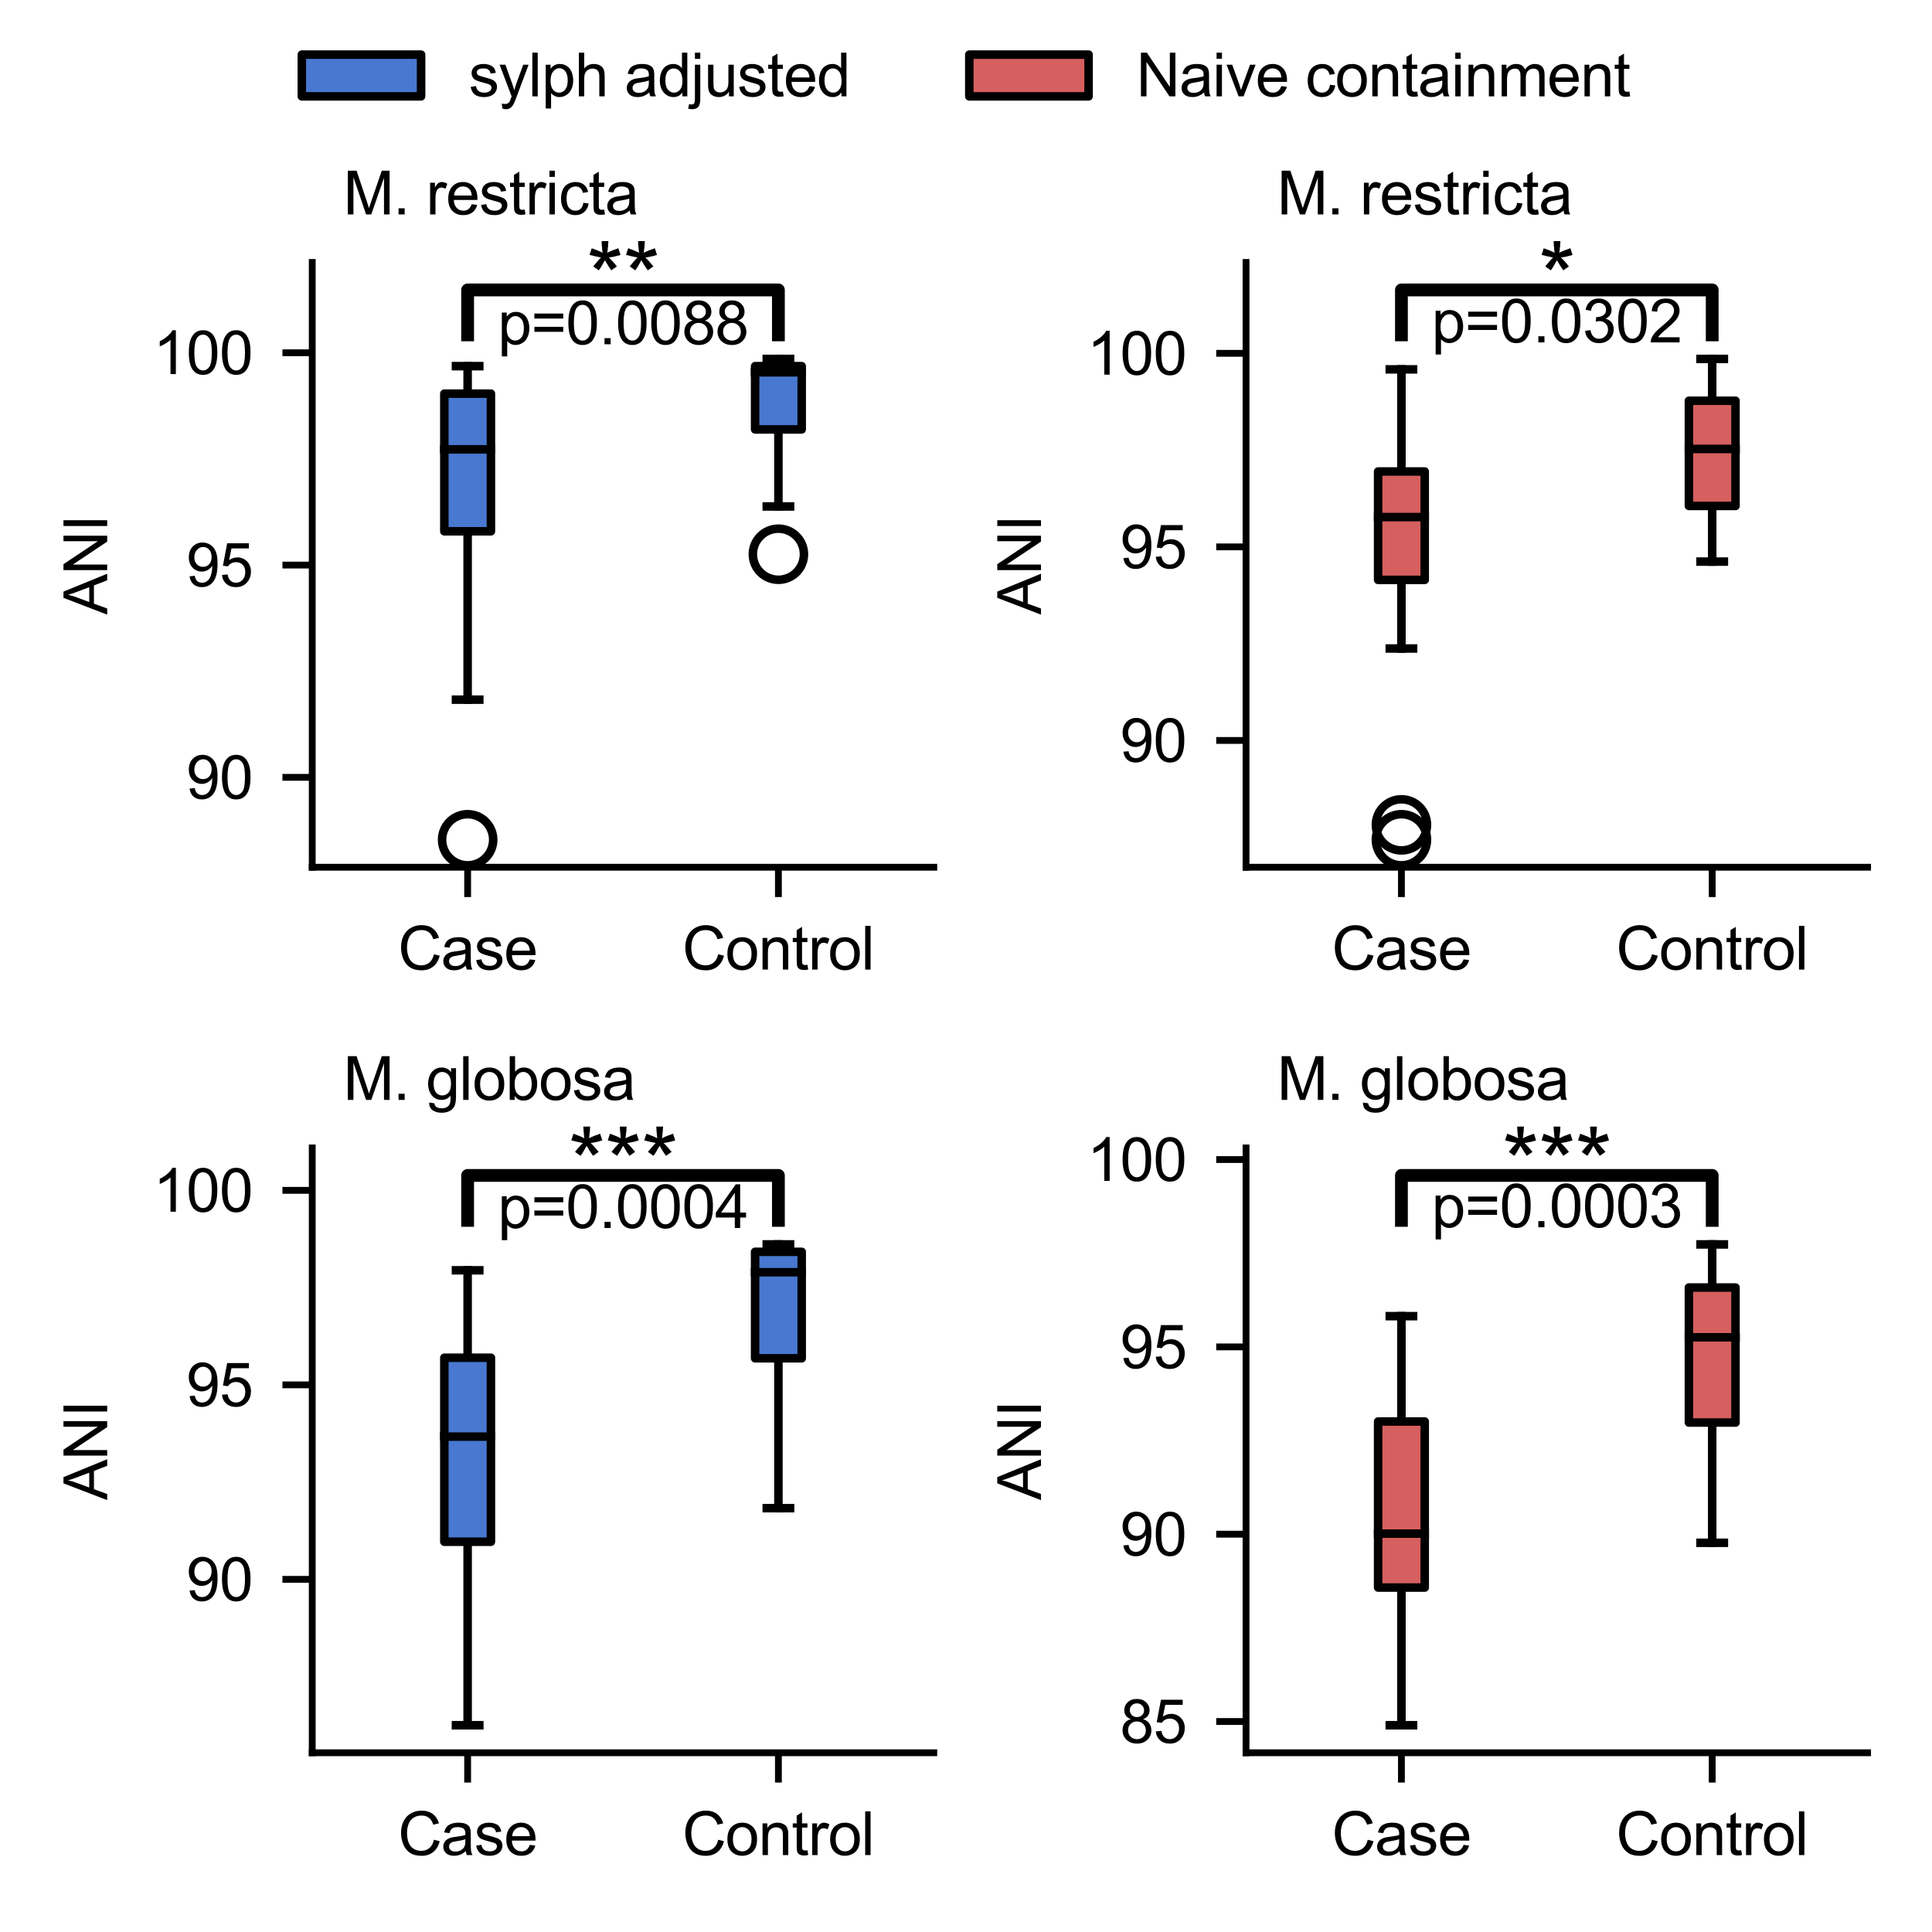 <?xml version="1.0" encoding="utf-8" standalone="no"?>
<!DOCTYPE svg PUBLIC "-//W3C//DTD SVG 1.1//EN"
  "http://www.w3.org/Graphics/SVG/1.1/DTD/svg11.dtd">
<svg height="226.772pt" version="1.1" viewBox="0 0 226.772 226.772" width="226.772pt" xmlns="http://www.w3.org/2000/svg" xmlns:xlink="http://www.w3.org/1999/xlink">
 <defs>
  <style type="text/css">*{stroke-linecap:butt;stroke-linejoin:round;}</style>
 </defs>
 <g id="figure_1">
  <g id="patch_1">
   <path d="M 0 226.772 
L 226.772 226.772 
L 226.772 0 
L 0 0 
z
" style="fill:#ffffff;"/>
  </g>
  <g id="axes_1">
   <g id="patch_2">
    <path d="M 36.65 101.795 
L 109.606 101.795 
L 109.606 30.804 
L 36.65 30.804 
z
" style="fill:#ffffff;"/>
   </g>
   <g id="matplotlib.axis_1">
    <g id="xtick_1">
     <g id="line2d_1">
      <defs>
       <path d="M 0 0 
L 0 3.5 
" id="m345cd03475" style="stroke:#000000;stroke-width:0.8;"/>
      </defs>
      <g>
       <use style="stroke:#000000;stroke-width:0.8;" x="54.889" xlink:href="#m345cd03475" y="101.795"/>
      </g>
     </g>
     <g id="text_1">
      <!-- Case -->
      <g transform="translate(46.719 113.806)scale(0.07 -0.07)">
       <defs>
        <path d="M 3763 1606 
L 4369 1453 
Q 4178 706 3683 314 
Q 3188 -78 2472 -78 
Q 1731 -78 1267 223 
Q 803 525 561 1097 
Q 319 1669 319 2325 
Q 319 3041 592 3573 
Q 866 4106 1370 4382 
Q 1875 4659 2481 4659 
Q 3169 4659 3637 4309 
Q 4106 3959 4291 3325 
L 3694 3184 
Q 3534 3684 3231 3912 
Q 2928 4141 2469 4141 
Q 1941 4141 1586 3887 
Q 1231 3634 1087 3207 
Q 944 2781 944 2328 
Q 944 1744 1114 1308 
Q 1284 872 1643 656 
Q 2003 441 2422 441 
Q 2931 441 3284 734 
Q 3638 1028 3763 1606 
z
" id="ArialMT-43" transform="scale(0.016)"/>
        <path d="M 2588 409 
Q 2275 144 1986 34 
Q 1697 -75 1366 -75 
Q 819 -75 525 192 
Q 231 459 231 875 
Q 231 1119 342 1320 
Q 453 1522 633 1644 
Q 813 1766 1038 1828 
Q 1203 1872 1538 1913 
Q 2219 1994 2541 2106 
Q 2544 2222 2544 2253 
Q 2544 2597 2384 2738 
Q 2169 2928 1744 2928 
Q 1347 2928 1158 2789 
Q 969 2650 878 2297 
L 328 2372 
Q 403 2725 575 2942 
Q 747 3159 1072 3276 
Q 1397 3394 1825 3394 
Q 2250 3394 2515 3294 
Q 2781 3194 2906 3042 
Q 3031 2891 3081 2659 
Q 3109 2516 3109 2141 
L 3109 1391 
Q 3109 606 3145 398 
Q 3181 191 3288 0 
L 2700 0 
Q 2613 175 2588 409 
z
M 2541 1666 
Q 2234 1541 1622 1453 
Q 1275 1403 1131 1340 
Q 988 1278 909 1158 
Q 831 1038 831 891 
Q 831 666 1001 516 
Q 1172 366 1500 366 
Q 1825 366 2078 508 
Q 2331 650 2450 897 
Q 2541 1088 2541 1459 
L 2541 1666 
z
" id="ArialMT-61" transform="scale(0.016)"/>
        <path d="M 197 991 
L 753 1078 
Q 800 744 1014 566 
Q 1228 388 1613 388 
Q 2000 388 2187 545 
Q 2375 703 2375 916 
Q 2375 1106 2209 1216 
Q 2094 1291 1634 1406 
Q 1016 1563 777 1677 
Q 538 1791 414 1992 
Q 291 2194 291 2438 
Q 291 2659 392 2848 
Q 494 3038 669 3163 
Q 800 3259 1026 3326 
Q 1253 3394 1513 3394 
Q 1903 3394 2198 3281 
Q 2494 3169 2634 2976 
Q 2775 2784 2828 2463 
L 2278 2388 
Q 2241 2644 2061 2787 
Q 1881 2931 1553 2931 
Q 1166 2931 1000 2803 
Q 834 2675 834 2503 
Q 834 2394 903 2306 
Q 972 2216 1119 2156 
Q 1203 2125 1616 2013 
Q 2213 1853 2448 1751 
Q 2684 1650 2818 1456 
Q 2953 1263 2953 975 
Q 2953 694 2789 445 
Q 2625 197 2315 61 
Q 2006 -75 1616 -75 
Q 969 -75 630 194 
Q 291 463 197 991 
z
" id="ArialMT-73" transform="scale(0.016)"/>
        <path d="M 2694 1069 
L 3275 997 
Q 3138 488 2766 206 
Q 2394 -75 1816 -75 
Q 1088 -75 661 373 
Q 234 822 234 1631 
Q 234 2469 665 2931 
Q 1097 3394 1784 3394 
Q 2450 3394 2872 2941 
Q 3294 2488 3294 1666 
Q 3294 1616 3291 1516 
L 816 1516 
Q 847 969 1125 678 
Q 1403 388 1819 388 
Q 2128 388 2347 550 
Q 2566 713 2694 1069 
z
M 847 1978 
L 2700 1978 
Q 2663 2397 2488 2606 
Q 2219 2931 1791 2931 
Q 1403 2931 1139 2672 
Q 875 2413 847 1978 
z
" id="ArialMT-65" transform="scale(0.016)"/>
       </defs>
       <use xlink:href="#ArialMT-43"/>
       <use x="72.217" xlink:href="#ArialMT-61"/>
       <use x="127.832" xlink:href="#ArialMT-73"/>
       <use x="177.832" xlink:href="#ArialMT-65"/>
      </g>
     </g>
    </g>
    <g id="xtick_2">
     <g id="line2d_2">
      <g>
       <use style="stroke:#000000;stroke-width:0.8;" x="91.367" xlink:href="#m345cd03475" y="101.795"/>
      </g>
     </g>
     <g id="text_2">
      <!-- Control -->
      <g transform="translate(80.085 113.806)scale(0.07 -0.07)">
       <defs>
        <path d="M 213 1659 
Q 213 2581 725 3025 
Q 1153 3394 1769 3394 
Q 2453 3394 2887 2945 
Q 3322 2497 3322 1706 
Q 3322 1066 3130 698 
Q 2938 331 2570 128 
Q 2203 -75 1769 -75 
Q 1072 -75 642 372 
Q 213 819 213 1659 
z
M 791 1659 
Q 791 1022 1069 705 
Q 1347 388 1769 388 
Q 2188 388 2466 706 
Q 2744 1025 2744 1678 
Q 2744 2294 2464 2611 
Q 2184 2928 1769 2928 
Q 1347 2928 1069 2612 
Q 791 2297 791 1659 
z
" id="ArialMT-6f" transform="scale(0.016)"/>
        <path d="M 422 0 
L 422 3319 
L 928 3319 
L 928 2847 
Q 1294 3394 1984 3394 
Q 2284 3394 2536 3286 
Q 2788 3178 2913 3003 
Q 3038 2828 3088 2588 
Q 3119 2431 3119 2041 
L 3119 0 
L 2556 0 
L 2556 2019 
Q 2556 2363 2490 2533 
Q 2425 2703 2258 2804 
Q 2091 2906 1866 2906 
Q 1506 2906 1245 2678 
Q 984 2450 984 1813 
L 984 0 
L 422 0 
z
" id="ArialMT-6e" transform="scale(0.016)"/>
        <path d="M 1650 503 
L 1731 6 
Q 1494 -44 1306 -44 
Q 1000 -44 831 53 
Q 663 150 594 308 
Q 525 466 525 972 
L 525 2881 
L 113 2881 
L 113 3319 
L 525 3319 
L 525 4141 
L 1084 4478 
L 1084 3319 
L 1650 3319 
L 1650 2881 
L 1084 2881 
L 1084 941 
Q 1084 700 1114 631 
Q 1144 563 1211 522 
Q 1278 481 1403 481 
Q 1497 481 1650 503 
z
" id="ArialMT-74" transform="scale(0.016)"/>
        <path d="M 416 0 
L 416 3319 
L 922 3319 
L 922 2816 
Q 1116 3169 1280 3281 
Q 1444 3394 1641 3394 
Q 1925 3394 2219 3213 
L 2025 2691 
Q 1819 2813 1613 2813 
Q 1428 2813 1281 2702 
Q 1134 2591 1072 2394 
Q 978 2094 978 1738 
L 978 0 
L 416 0 
z
" id="ArialMT-72" transform="scale(0.016)"/>
        <path d="M 409 0 
L 409 4581 
L 972 4581 
L 972 0 
L 409 0 
z
" id="ArialMT-6c" transform="scale(0.016)"/>
       </defs>
       <use xlink:href="#ArialMT-43"/>
       <use x="72.217" xlink:href="#ArialMT-6f"/>
       <use x="127.832" xlink:href="#ArialMT-6e"/>
       <use x="183.447" xlink:href="#ArialMT-74"/>
       <use x="211.23" xlink:href="#ArialMT-72"/>
       <use x="244.531" xlink:href="#ArialMT-6f"/>
       <use x="300.146" xlink:href="#ArialMT-6c"/>
      </g>
     </g>
    </g>
   </g>
   <g id="matplotlib.axis_2">
    <g id="ytick_1">
     <g id="line2d_3">
      <defs>
       <path d="M 0 0 
L -3.5 0 
" id="m2b3553af8a" style="stroke:#000000;stroke-width:0.8;"/>
      </defs>
      <g>
       <use style="stroke:#000000;stroke-width:0.8;" x="36.65" xlink:href="#m2b3553af8a" y="91.242"/>
      </g>
     </g>
     <g id="text_3">
      <!-- 90 -->
      <g transform="translate(21.865 93.748)scale(0.07 -0.07)">
       <defs>
        <path d="M 350 1059 
L 891 1109 
Q 959 728 1153 556 
Q 1347 384 1650 384 
Q 1909 384 2104 503 
Q 2300 622 2425 820 
Q 2550 1019 2634 1356 
Q 2719 1694 2719 2044 
Q 2719 2081 2716 2156 
Q 2547 1888 2255 1720 
Q 1963 1553 1622 1553 
Q 1053 1553 659 1965 
Q 266 2378 266 3053 
Q 266 3750 677 4175 
Q 1088 4600 1706 4600 
Q 2153 4600 2523 4359 
Q 2894 4119 3086 3673 
Q 3278 3228 3278 2384 
Q 3278 1506 3087 986 
Q 2897 466 2520 194 
Q 2144 -78 1638 -78 
Q 1100 -78 759 220 
Q 419 519 350 1059 
z
M 2653 3081 
Q 2653 3566 2395 3850 
Q 2138 4134 1775 4134 
Q 1400 4134 1122 3828 
Q 844 3522 844 3034 
Q 844 2597 1108 2323 
Q 1372 2050 1759 2050 
Q 2150 2050 2401 2323 
Q 2653 2597 2653 3081 
z
" id="ArialMT-39" transform="scale(0.016)"/>
        <path d="M 266 2259 
Q 266 3072 433 3567 
Q 600 4063 929 4331 
Q 1259 4600 1759 4600 
Q 2128 4600 2406 4451 
Q 2684 4303 2865 4023 
Q 3047 3744 3150 3342 
Q 3253 2941 3253 2259 
Q 3253 1453 3087 958 
Q 2922 463 2592 192 
Q 2263 -78 1759 -78 
Q 1097 -78 719 397 
Q 266 969 266 2259 
z
M 844 2259 
Q 844 1131 1108 757 
Q 1372 384 1759 384 
Q 2147 384 2411 759 
Q 2675 1134 2675 2259 
Q 2675 3391 2411 3762 
Q 2147 4134 1753 4134 
Q 1366 4134 1134 3806 
Q 844 3388 844 2259 
z
" id="ArialMT-30" transform="scale(0.016)"/>
       </defs>
       <use xlink:href="#ArialMT-39"/>
       <use x="55.615" xlink:href="#ArialMT-30"/>
      </g>
     </g>
    </g>
    <g id="ytick_2">
     <g id="line2d_4">
      <g>
       <use style="stroke:#000000;stroke-width:0.8;" x="36.65" xlink:href="#m2b3553af8a" y="66.325"/>
      </g>
     </g>
     <g id="text_4">
      <!-- 95 -->
      <g transform="translate(21.865 68.83)scale(0.07 -0.07)">
       <defs>
        <path d="M 266 1200 
L 856 1250 
Q 922 819 1161 601 
Q 1400 384 1738 384 
Q 2144 384 2425 690 
Q 2706 997 2706 1503 
Q 2706 1984 2436 2262 
Q 2166 2541 1728 2541 
Q 1456 2541 1237 2417 
Q 1019 2294 894 2097 
L 366 2166 
L 809 4519 
L 3088 4519 
L 3088 3981 
L 1259 3981 
L 1013 2750 
Q 1425 3038 1878 3038 
Q 2478 3038 2890 2622 
Q 3303 2206 3303 1553 
Q 3303 931 2941 478 
Q 2500 -78 1738 -78 
Q 1113 -78 717 272 
Q 322 622 266 1200 
z
" id="ArialMT-35" transform="scale(0.016)"/>
       </defs>
       <use xlink:href="#ArialMT-39"/>
       <use x="55.615" xlink:href="#ArialMT-35"/>
      </g>
     </g>
    </g>
    <g id="ytick_3">
     <g id="line2d_5">
      <g>
       <use style="stroke:#000000;stroke-width:0.8;" x="36.65" xlink:href="#m2b3553af8a" y="41.407"/>
      </g>
     </g>
     <g id="text_5">
      <!-- 100 -->
      <g transform="translate(17.972 43.912)scale(0.07 -0.07)">
       <defs>
        <path d="M 2384 0 
L 1822 0 
L 1822 3584 
Q 1619 3391 1289 3197 
Q 959 3003 697 2906 
L 697 3450 
Q 1169 3672 1522 3987 
Q 1875 4303 2022 4600 
L 2384 4600 
L 2384 0 
z
" id="ArialMT-31" transform="scale(0.016)"/>
       </defs>
       <use xlink:href="#ArialMT-31"/>
       <use x="55.615" xlink:href="#ArialMT-30"/>
       <use x="111.23" xlink:href="#ArialMT-30"/>
      </g>
     </g>
    </g>
    <g id="text_6">
     <!-- ANI -->
     <g transform="translate(12.581 72.134)rotate(-90)scale(0.07 -0.07)">
      <defs>
       <path d="M -9 0 
L 1750 4581 
L 2403 4581 
L 4278 0 
L 3588 0 
L 3053 1388 
L 1138 1388 
L 634 0 
L -9 0 
z
M 1313 1881 
L 2866 1881 
L 2388 3150 
Q 2169 3728 2063 4100 
Q 1975 3659 1816 3225 
L 1313 1881 
z
" id="ArialMT-41" transform="scale(0.016)"/>
       <path d="M 488 0 
L 488 4581 
L 1109 4581 
L 3516 984 
L 3516 4581 
L 4097 4581 
L 4097 0 
L 3475 0 
L 1069 3600 
L 1069 0 
L 488 0 
z
" id="ArialMT-4e" transform="scale(0.016)"/>
       <path d="M 597 0 
L 597 4581 
L 1203 4581 
L 1203 0 
L 597 0 
z
" id="ArialMT-49" transform="scale(0.016)"/>
      </defs>
      <use xlink:href="#ArialMT-41"/>
      <use x="66.699" xlink:href="#ArialMT-4e"/>
      <use x="138.916" xlink:href="#ArialMT-49"/>
     </g>
    </g>
   </g>
   <g id="line2d_6">
    <path clip-path="url(#p4e14d7f7a9)" d="M 54.889 62.363 
L 54.889 82.123 
" style="fill:none;stroke:#000000;stroke-linecap:square;"/>
   </g>
   <g id="line2d_7">
    <path clip-path="url(#p4e14d7f7a9)" d="M 54.889 46.204 
L 54.889 42.977 
" style="fill:none;stroke:#000000;stroke-linecap:square;"/>
   </g>
   <g id="line2d_8">
    <path clip-path="url(#p4e14d7f7a9)" d="M 53.521 82.123 
L 56.257 82.123 
" style="fill:none;stroke:#000000;stroke-linecap:square;"/>
   </g>
   <g id="line2d_9">
    <path clip-path="url(#p4e14d7f7a9)" d="M 53.521 42.977 
L 56.257 42.977 
" style="fill:none;stroke:#000000;stroke-linecap:square;"/>
   </g>
   <g id="line2d_10">
    <defs>
     <path d="M 0 3 
C 0.796 3 1.559 2.684 2.121 2.121 
C 2.684 1.559 3 0.796 3 0 
C 3 -0.796 2.684 -1.559 2.121 -2.121 
C 1.559 -2.684 0.796 -3 0 -3 
C -0.796 -3 -1.559 -2.684 -2.121 -2.121 
C -2.684 -1.559 -3 -0.796 -3 0 
C -3 0.796 -2.684 1.559 -2.121 2.121 
C -1.559 2.684 -0.796 3 0 3 
z
" id="m4b097cd355" style="stroke:#000000;"/>
    </defs>
    <g clip-path="url(#p4e14d7f7a9)">
     <use style="fill-opacity:0;stroke:#000000;" x="54.889" xlink:href="#m4b097cd355" y="98.568"/>
    </g>
   </g>
   <g id="line2d_11">
    <path clip-path="url(#p4e14d7f7a9)" d="M 91.367 50.403 
L 91.367 59.448 
" style="fill:none;stroke:#000000;stroke-linecap:square;"/>
   </g>
   <g id="line2d_12">
    <path clip-path="url(#p4e14d7f7a9)" d="M 91.367 42.977 
L 91.367 42.13 
" style="fill:none;stroke:#000000;stroke-linecap:square;"/>
   </g>
   <g id="line2d_13">
    <path clip-path="url(#p4e14d7f7a9)" d="M 89.999 59.448 
L 92.735 59.448 
" style="fill:none;stroke:#000000;stroke-linecap:square;"/>
   </g>
   <g id="line2d_14">
    <path clip-path="url(#p4e14d7f7a9)" d="M 89.999 42.13 
L 92.735 42.13 
" style="fill:none;stroke:#000000;stroke-linecap:square;"/>
   </g>
   <g id="line2d_15">
    <g clip-path="url(#p4e14d7f7a9)">
     <use style="fill-opacity:0;stroke:#000000;" x="91.367" xlink:href="#m4b097cd355" y="65.054"/>
    </g>
   </g>
   <g id="line2d_16">
    <path clip-path="url(#p4e14d7f7a9)" d="M 54.889 39.308 
L 54.889 34.031 
L 91.367 34.031 
L 91.367 39.308 
" style="fill:none;stroke:#000000;stroke-linecap:square;stroke-width:1.5;"/>
   </g>
   <g id="patch_3">
    <path clip-path="url(#p4e14d7f7a9)" d="M 52.153 62.363 
L 57.625 62.363 
L 57.625 46.204 
L 52.153 46.204 
L 52.153 62.363 
z
" style="fill:#4878d0;stroke:#000000;stroke-linejoin:miter;"/>
   </g>
   <g id="patch_4">
    <path clip-path="url(#p4e14d7f7a9)" d="M 88.631 50.403 
L 94.103 50.403 
L 94.103 42.977 
L 88.631 42.977 
L 88.631 50.403 
z
" style="fill:#4878d0;stroke:#000000;stroke-linejoin:miter;"/>
   </g>
   <g id="line2d_17">
    <path clip-path="url(#p4e14d7f7a9)" d="M 52.153 52.745 
L 57.625 52.745 
" style="fill:none;stroke:#000000;stroke-linecap:square;"/>
   </g>
   <g id="line2d_18">
    <path clip-path="url(#p4e14d7f7a9)" d="M 88.631 43.7 
L 94.103 43.7 
" style="fill:none;stroke:#000000;stroke-linecap:square;"/>
   </g>
   <g id="patch_5">
    <path d="M 36.65 101.795 
L 36.65 30.804 
" style="fill:none;stroke:#000000;stroke-linecap:square;stroke-linejoin:miter;stroke-width:0.8;"/>
   </g>
   <g id="patch_6">
    <path d="M 36.65 101.795 
L 109.606 101.795 
" style="fill:none;stroke:#000000;stroke-linecap:square;stroke-linejoin:miter;stroke-width:0.8;"/>
   </g>
   <g id="text_7">
    <!-- M. restricta  -->
    <g transform="translate(40.298 25.166)scale(0.07 -0.07)">
     <defs>
      <path d="M 475 0 
L 475 4581 
L 1388 4581 
L 2472 1338 
Q 2622 884 2691 659 
Q 2769 909 2934 1394 
L 4031 4581 
L 4847 4581 
L 4847 0 
L 4263 0 
L 4263 3834 
L 2931 0 
L 2384 0 
L 1059 3900 
L 1059 0 
L 475 0 
z
" id="ArialMT-4d" transform="scale(0.016)"/>
      <path d="M 581 0 
L 581 641 
L 1222 641 
L 1222 0 
L 581 0 
z
" id="ArialMT-2e" transform="scale(0.016)"/>
      <path id="ArialMT-20" transform="scale(0.016)"/>
      <path d="M 425 3934 
L 425 4581 
L 988 4581 
L 988 3934 
L 425 3934 
z
M 425 0 
L 425 3319 
L 988 3319 
L 988 0 
L 425 0 
z
" id="ArialMT-69" transform="scale(0.016)"/>
      <path d="M 2588 1216 
L 3141 1144 
Q 3050 572 2676 248 
Q 2303 -75 1759 -75 
Q 1078 -75 664 370 
Q 250 816 250 1647 
Q 250 2184 428 2587 
Q 606 2991 970 3192 
Q 1334 3394 1763 3394 
Q 2303 3394 2647 3120 
Q 2991 2847 3088 2344 
L 2541 2259 
Q 2463 2594 2264 2762 
Q 2066 2931 1784 2931 
Q 1359 2931 1093 2626 
Q 828 2322 828 1663 
Q 828 994 1084 691 
Q 1341 388 1753 388 
Q 2084 388 2306 591 
Q 2528 794 2588 1216 
z
" id="ArialMT-63" transform="scale(0.016)"/>
     </defs>
     <use xlink:href="#ArialMT-4d"/>
     <use x="83.301" xlink:href="#ArialMT-2e"/>
     <use x="111.084" xlink:href="#ArialMT-20"/>
     <use x="138.867" xlink:href="#ArialMT-72"/>
     <use x="172.168" xlink:href="#ArialMT-65"/>
     <use x="227.783" xlink:href="#ArialMT-73"/>
     <use x="277.783" xlink:href="#ArialMT-74"/>
     <use x="305.566" xlink:href="#ArialMT-72"/>
     <use x="338.867" xlink:href="#ArialMT-69"/>
     <use x="361.084" xlink:href="#ArialMT-63"/>
     <use x="411.084" xlink:href="#ArialMT-74"/>
     <use x="438.867" xlink:href="#ArialMT-61"/>
     <use x="494.482" xlink:href="#ArialMT-20"/>
    </g>
   </g>
   <g id="text_8">
    <!-- ** -->
    <g transform="translate(68.847 36.501)scale(0.11 -0.11)">
     <defs>
      <path d="M 200 3741 
L 344 4184 
Q 841 4009 1066 3881 
Q 1006 4447 1003 4659 
L 1456 4659 
Q 1447 4350 1384 3884 
Q 1706 4047 2122 4184 
L 2266 3741 
Q 1869 3609 1488 3566 
Q 1678 3400 2025 2975 
L 1650 2709 
Q 1469 2956 1222 3381 
Q 991 2941 816 2709 
L 447 2975 
Q 809 3422 966 3566 
Q 563 3644 200 3741 
z
" id="ArialMT-2a" transform="scale(0.016)"/>
     </defs>
     <use xlink:href="#ArialMT-2a"/>
     <use x="38.916" xlink:href="#ArialMT-2a"/>
    </g>
   </g>
   <g id="text_9">
    <!-- p=0.0088 -->
    <g transform="translate(58.433 40.408)scale(0.07 -0.07)">
     <defs>
      <path d="M 422 -1272 
L 422 3319 
L 934 3319 
L 934 2888 
Q 1116 3141 1344 3267 
Q 1572 3394 1897 3394 
Q 2322 3394 2647 3175 
Q 2972 2956 3137 2557 
Q 3303 2159 3303 1684 
Q 3303 1175 3120 767 
Q 2938 359 2589 142 
Q 2241 -75 1856 -75 
Q 1575 -75 1351 44 
Q 1128 163 984 344 
L 984 -1272 
L 422 -1272 
z
M 931 1641 
Q 931 1000 1190 694 
Q 1450 388 1819 388 
Q 2194 388 2461 705 
Q 2728 1022 2728 1688 
Q 2728 2322 2467 2637 
Q 2206 2953 1844 2953 
Q 1484 2953 1207 2617 
Q 931 2281 931 1641 
z
" id="ArialMT-70" transform="scale(0.016)"/>
      <path d="M 3381 2694 
L 356 2694 
L 356 3219 
L 3381 3219 
L 3381 2694 
z
M 3381 1303 
L 356 1303 
L 356 1828 
L 3381 1828 
L 3381 1303 
z
" id="ArialMT-3d" transform="scale(0.016)"/>
      <path d="M 1131 2484 
Q 781 2613 612 2850 
Q 444 3088 444 3419 
Q 444 3919 803 4259 
Q 1163 4600 1759 4600 
Q 2359 4600 2725 4251 
Q 3091 3903 3091 3403 
Q 3091 3084 2923 2848 
Q 2756 2613 2416 2484 
Q 2838 2347 3058 2040 
Q 3278 1734 3278 1309 
Q 3278 722 2862 322 
Q 2447 -78 1769 -78 
Q 1091 -78 675 323 
Q 259 725 259 1325 
Q 259 1772 486 2073 
Q 713 2375 1131 2484 
z
M 1019 3438 
Q 1019 3113 1228 2906 
Q 1438 2700 1772 2700 
Q 2097 2700 2305 2904 
Q 2513 3109 2513 3406 
Q 2513 3716 2298 3927 
Q 2084 4138 1766 4138 
Q 1444 4138 1231 3931 
Q 1019 3725 1019 3438 
z
M 838 1322 
Q 838 1081 952 856 
Q 1066 631 1291 507 
Q 1516 384 1775 384 
Q 2178 384 2440 643 
Q 2703 903 2703 1303 
Q 2703 1709 2433 1975 
Q 2163 2241 1756 2241 
Q 1359 2241 1098 1978 
Q 838 1716 838 1322 
z
" id="ArialMT-38" transform="scale(0.016)"/>
     </defs>
     <use xlink:href="#ArialMT-70"/>
     <use x="55.615" xlink:href="#ArialMT-3d"/>
     <use x="114.014" xlink:href="#ArialMT-30"/>
     <use x="169.629" xlink:href="#ArialMT-2e"/>
     <use x="197.412" xlink:href="#ArialMT-30"/>
     <use x="253.027" xlink:href="#ArialMT-30"/>
     <use x="308.643" xlink:href="#ArialMT-38"/>
     <use x="364.258" xlink:href="#ArialMT-38"/>
    </g>
   </g>
  </g>
  <g id="axes_2">
   <g id="patch_7">
    <path d="M 146.256 101.795 
L 219.212 101.795 
L 219.212 30.804 
L 146.256 30.804 
z
" style="fill:#ffffff;"/>
   </g>
   <g id="matplotlib.axis_3">
    <g id="xtick_3">
     <g id="line2d_19">
      <g>
       <use style="stroke:#000000;stroke-width:0.8;" x="164.495" xlink:href="#m345cd03475" y="101.795"/>
      </g>
     </g>
     <g id="text_10">
      <!-- Case -->
      <g transform="translate(156.324 113.806)scale(0.07 -0.07)">
       <use xlink:href="#ArialMT-43"/>
       <use x="72.217" xlink:href="#ArialMT-61"/>
       <use x="127.832" xlink:href="#ArialMT-73"/>
       <use x="177.832" xlink:href="#ArialMT-65"/>
      </g>
     </g>
    </g>
    <g id="xtick_4">
     <g id="line2d_20">
      <g>
       <use style="stroke:#000000;stroke-width:0.8;" x="200.973" xlink:href="#m345cd03475" y="101.795"/>
      </g>
     </g>
     <g id="text_11">
      <!-- Control -->
      <g transform="translate(189.691 113.806)scale(0.07 -0.07)">
       <use xlink:href="#ArialMT-43"/>
       <use x="72.217" xlink:href="#ArialMT-6f"/>
       <use x="127.832" xlink:href="#ArialMT-6e"/>
       <use x="183.447" xlink:href="#ArialMT-74"/>
       <use x="211.23" xlink:href="#ArialMT-72"/>
       <use x="244.531" xlink:href="#ArialMT-6f"/>
       <use x="300.146" xlink:href="#ArialMT-6c"/>
      </g>
     </g>
    </g>
   </g>
   <g id="matplotlib.axis_4">
    <g id="ytick_4">
     <g id="line2d_21">
      <g>
       <use style="stroke:#000000;stroke-width:0.8;" x="146.256" xlink:href="#m2b3553af8a" y="86.912"/>
      </g>
     </g>
     <g id="text_12">
      <!-- 90 -->
      <g transform="translate(131.471 89.418)scale(0.07 -0.07)">
       <use xlink:href="#ArialMT-39"/>
       <use x="55.615" xlink:href="#ArialMT-30"/>
      </g>
     </g>
    </g>
    <g id="ytick_5">
     <g id="line2d_22">
      <g>
       <use style="stroke:#000000;stroke-width:0.8;" x="146.256" xlink:href="#m2b3553af8a" y="64.192"/>
      </g>
     </g>
     <g id="text_13">
      <!-- 95 -->
      <g transform="translate(131.471 66.697)scale(0.07 -0.07)">
       <use xlink:href="#ArialMT-39"/>
       <use x="55.615" xlink:href="#ArialMT-35"/>
      </g>
     </g>
    </g>
    <g id="ytick_6">
     <g id="line2d_23">
      <g>
       <use style="stroke:#000000;stroke-width:0.8;" x="146.256" xlink:href="#m2b3553af8a" y="41.471"/>
      </g>
     </g>
     <g id="text_14">
      <!-- 100 -->
      <g transform="translate(127.578 43.976)scale(0.07 -0.07)">
       <use xlink:href="#ArialMT-31"/>
       <use x="55.615" xlink:href="#ArialMT-30"/>
       <use x="111.23" xlink:href="#ArialMT-30"/>
      </g>
     </g>
    </g>
    <g id="text_15">
     <!-- ANI -->
     <g transform="translate(122.187 72.134)rotate(-90)scale(0.07 -0.07)">
      <use xlink:href="#ArialMT-41"/>
      <use x="66.699" xlink:href="#ArialMT-4e"/>
      <use x="138.916" xlink:href="#ArialMT-49"/>
     </g>
    </g>
   </g>
   <g id="line2d_24">
    <path clip-path="url(#pd01b9542a2)" d="M 164.495 68.066 
L 164.495 76.12 
" style="fill:none;stroke:#000000;stroke-linecap:square;"/>
   </g>
   <g id="line2d_25">
    <path clip-path="url(#pd01b9542a2)" d="M 164.495 55.342 
L 164.495 43.357 
" style="fill:none;stroke:#000000;stroke-linecap:square;"/>
   </g>
   <g id="line2d_26">
    <path clip-path="url(#pd01b9542a2)" d="M 163.127 76.12 
L 165.863 76.12 
" style="fill:none;stroke:#000000;stroke-linecap:square;"/>
   </g>
   <g id="line2d_27">
    <path clip-path="url(#pd01b9542a2)" d="M 163.127 43.357 
L 165.863 43.357 
" style="fill:none;stroke:#000000;stroke-linecap:square;"/>
   </g>
   <g id="line2d_28">
    <g clip-path="url(#pd01b9542a2)">
     <use style="fill-opacity:0;stroke:#000000;" x="164.495" xlink:href="#m4b097cd355" y="98.568"/>
     <use style="fill-opacity:0;stroke:#000000;" x="164.495" xlink:href="#m4b097cd355" y="96.819"/>
    </g>
   </g>
   <g id="line2d_29">
    <path clip-path="url(#pd01b9542a2)" d="M 200.973 59.386 
L 200.973 65.919 
" style="fill:none;stroke:#000000;stroke-linecap:square;"/>
   </g>
   <g id="line2d_30">
    <path clip-path="url(#pd01b9542a2)" d="M 200.973 47.038 
L 200.973 42.13 
" style="fill:none;stroke:#000000;stroke-linecap:square;"/>
   </g>
   <g id="line2d_31">
    <path clip-path="url(#pd01b9542a2)" d="M 199.605 65.919 
L 202.341 65.919 
" style="fill:none;stroke:#000000;stroke-linecap:square;"/>
   </g>
   <g id="line2d_32">
    <path clip-path="url(#pd01b9542a2)" d="M 199.605 42.13 
L 202.341 42.13 
" style="fill:none;stroke:#000000;stroke-linecap:square;"/>
   </g>
   <g id="line2d_33"/>
   <g id="line2d_34">
    <path clip-path="url(#pd01b9542a2)" d="M 164.495 39.308 
L 164.495 34.031 
L 200.973 34.031 
L 200.973 39.308 
" style="fill:none;stroke:#000000;stroke-linecap:square;stroke-width:1.5;"/>
   </g>
   <g id="patch_8">
    <path clip-path="url(#pd01b9542a2)" d="M 161.759 68.066 
L 167.231 68.066 
L 167.231 55.342 
L 161.759 55.342 
L 161.759 68.066 
z
" style="fill:#d65f5f;stroke:#000000;stroke-linejoin:miter;"/>
   </g>
   <g id="patch_9">
    <path clip-path="url(#pd01b9542a2)" d="M 198.237 59.386 
L 203.709 59.386 
L 203.709 47.038 
L 198.237 47.038 
L 198.237 59.386 
z
" style="fill:#d65f5f;stroke:#000000;stroke-linejoin:miter;"/>
   </g>
   <g id="line2d_35">
    <path clip-path="url(#pd01b9542a2)" d="M 161.759 60.693 
L 167.231 60.693 
" style="fill:none;stroke:#000000;stroke-linecap:square;"/>
   </g>
   <g id="line2d_36">
    <path clip-path="url(#pd01b9542a2)" d="M 198.237 52.695 
L 203.709 52.695 
" style="fill:none;stroke:#000000;stroke-linecap:square;"/>
   </g>
   <g id="patch_10">
    <path d="M 146.256 101.795 
L 146.256 30.804 
" style="fill:none;stroke:#000000;stroke-linecap:square;stroke-linejoin:miter;stroke-width:0.8;"/>
   </g>
   <g id="patch_11">
    <path d="M 146.256 101.795 
L 219.212 101.795 
" style="fill:none;stroke:#000000;stroke-linecap:square;stroke-linejoin:miter;stroke-width:0.8;"/>
   </g>
   <g id="text_16">
    <!-- M. restricta -->
    <g transform="translate(149.904 25.166)scale(0.07 -0.07)">
     <use xlink:href="#ArialMT-4d"/>
     <use x="83.301" xlink:href="#ArialMT-2e"/>
     <use x="111.084" xlink:href="#ArialMT-20"/>
     <use x="138.867" xlink:href="#ArialMT-72"/>
     <use x="172.168" xlink:href="#ArialMT-65"/>
     <use x="227.783" xlink:href="#ArialMT-73"/>
     <use x="277.783" xlink:href="#ArialMT-74"/>
     <use x="305.566" xlink:href="#ArialMT-72"/>
     <use x="338.867" xlink:href="#ArialMT-69"/>
     <use x="361.084" xlink:href="#ArialMT-63"/>
     <use x="411.084" xlink:href="#ArialMT-74"/>
     <use x="438.867" xlink:href="#ArialMT-61"/>
    </g>
   </g>
   <g id="text_17">
    <!-- * -->
    <g transform="translate(180.593 36.501)scale(0.11 -0.11)">
     <use xlink:href="#ArialMT-2a"/>
    </g>
   </g>
   <g id="text_18">
    <!-- p=0.0302 -->
    <g transform="translate(168.039 40.189)scale(0.07 -0.07)">
     <defs>
      <path d="M 269 1209 
L 831 1284 
Q 928 806 1161 595 
Q 1394 384 1728 384 
Q 2125 384 2398 659 
Q 2672 934 2672 1341 
Q 2672 1728 2419 1979 
Q 2166 2231 1775 2231 
Q 1616 2231 1378 2169 
L 1441 2663 
Q 1497 2656 1531 2656 
Q 1891 2656 2178 2843 
Q 2466 3031 2466 3422 
Q 2466 3731 2256 3934 
Q 2047 4138 1716 4138 
Q 1388 4138 1169 3931 
Q 950 3725 888 3313 
L 325 3413 
Q 428 3978 793 4289 
Q 1159 4600 1703 4600 
Q 2078 4600 2393 4439 
Q 2709 4278 2876 4000 
Q 3044 3722 3044 3409 
Q 3044 3113 2884 2869 
Q 2725 2625 2413 2481 
Q 2819 2388 3044 2092 
Q 3269 1797 3269 1353 
Q 3269 753 2831 336 
Q 2394 -81 1725 -81 
Q 1122 -81 723 278 
Q 325 638 269 1209 
z
" id="ArialMT-33" transform="scale(0.016)"/>
      <path d="M 3222 541 
L 3222 0 
L 194 0 
Q 188 203 259 391 
Q 375 700 629 1000 
Q 884 1300 1366 1694 
Q 2113 2306 2375 2664 
Q 2638 3022 2638 3341 
Q 2638 3675 2398 3904 
Q 2159 4134 1775 4134 
Q 1369 4134 1125 3890 
Q 881 3647 878 3216 
L 300 3275 
Q 359 3922 746 4261 
Q 1134 4600 1788 4600 
Q 2447 4600 2831 4234 
Q 3216 3869 3216 3328 
Q 3216 3053 3103 2787 
Q 2991 2522 2730 2228 
Q 2469 1934 1863 1422 
Q 1356 997 1212 845 
Q 1069 694 975 541 
L 3222 541 
z
" id="ArialMT-32" transform="scale(0.016)"/>
     </defs>
     <use xlink:href="#ArialMT-70"/>
     <use x="55.615" xlink:href="#ArialMT-3d"/>
     <use x="114.014" xlink:href="#ArialMT-30"/>
     <use x="169.629" xlink:href="#ArialMT-2e"/>
     <use x="197.412" xlink:href="#ArialMT-30"/>
     <use x="253.027" xlink:href="#ArialMT-33"/>
     <use x="308.643" xlink:href="#ArialMT-30"/>
     <use x="364.258" xlink:href="#ArialMT-32"/>
    </g>
   </g>
  </g>
  <g id="axes_3">
   <g id="patch_12">
    <path d="M 36.65 205.732 
L 109.606 205.732 
L 109.606 134.741 
L 36.65 134.741 
z
" style="fill:#ffffff;"/>
   </g>
   <g id="matplotlib.axis_5">
    <g id="xtick_5">
     <g id="line2d_37">
      <g>
       <use style="stroke:#000000;stroke-width:0.8;" x="54.889" xlink:href="#m345cd03475" y="205.732"/>
      </g>
     </g>
     <g id="text_19">
      <!-- Case -->
      <g transform="translate(46.719 217.742)scale(0.07 -0.07)">
       <use xlink:href="#ArialMT-43"/>
       <use x="72.217" xlink:href="#ArialMT-61"/>
       <use x="127.832" xlink:href="#ArialMT-73"/>
       <use x="177.832" xlink:href="#ArialMT-65"/>
      </g>
     </g>
    </g>
    <g id="xtick_6">
     <g id="line2d_38">
      <g>
       <use style="stroke:#000000;stroke-width:0.8;" x="91.367" xlink:href="#m345cd03475" y="205.732"/>
      </g>
     </g>
     <g id="text_20">
      <!-- Control -->
      <g transform="translate(80.085 217.742)scale(0.07 -0.07)">
       <use xlink:href="#ArialMT-43"/>
       <use x="72.217" xlink:href="#ArialMT-6f"/>
       <use x="127.832" xlink:href="#ArialMT-6e"/>
       <use x="183.447" xlink:href="#ArialMT-74"/>
       <use x="211.23" xlink:href="#ArialMT-72"/>
       <use x="244.531" xlink:href="#ArialMT-6f"/>
       <use x="300.146" xlink:href="#ArialMT-6c"/>
      </g>
     </g>
    </g>
   </g>
   <g id="matplotlib.axis_6">
    <g id="ytick_7">
     <g id="line2d_39">
      <g>
       <use style="stroke:#000000;stroke-width:0.8;" x="36.65" xlink:href="#m2b3553af8a" y="185.381"/>
      </g>
     </g>
     <g id="text_21">
      <!-- 90 -->
      <g transform="translate(21.865 187.887)scale(0.07 -0.07)">
       <use xlink:href="#ArialMT-39"/>
       <use x="55.615" xlink:href="#ArialMT-30"/>
      </g>
     </g>
    </g>
    <g id="ytick_8">
     <g id="line2d_40">
      <g>
       <use style="stroke:#000000;stroke-width:0.8;" x="36.65" xlink:href="#m2b3553af8a" y="162.55"/>
      </g>
     </g>
     <g id="text_22">
      <!-- 95 -->
      <g transform="translate(21.865 165.056)scale(0.07 -0.07)">
       <use xlink:href="#ArialMT-39"/>
       <use x="55.615" xlink:href="#ArialMT-35"/>
      </g>
     </g>
    </g>
    <g id="ytick_9">
     <g id="line2d_41">
      <g>
       <use style="stroke:#000000;stroke-width:0.8;" x="36.65" xlink:href="#m2b3553af8a" y="139.719"/>
      </g>
     </g>
     <g id="text_23">
      <!-- 100 -->
      <g transform="translate(17.972 142.225)scale(0.07 -0.07)">
       <use xlink:href="#ArialMT-31"/>
       <use x="55.615" xlink:href="#ArialMT-30"/>
       <use x="111.23" xlink:href="#ArialMT-30"/>
      </g>
     </g>
    </g>
    <g id="text_24">
     <!-- ANI -->
     <g transform="translate(12.581 176.071)rotate(-90)scale(0.07 -0.07)">
      <use xlink:href="#ArialMT-41"/>
      <use x="66.699" xlink:href="#ArialMT-4e"/>
      <use x="138.916" xlink:href="#ArialMT-49"/>
     </g>
    </g>
   </g>
   <g id="line2d_42">
    <path clip-path="url(#p3bf6bd4954)" d="M 54.889 180.964 
L 54.889 202.505 
" style="fill:none;stroke:#000000;stroke-linecap:square;"/>
   </g>
   <g id="line2d_43">
    <path clip-path="url(#p3bf6bd4954)" d="M 54.889 159.365 
L 54.889 149.103 
" style="fill:none;stroke:#000000;stroke-linecap:square;"/>
   </g>
   <g id="line2d_44">
    <path clip-path="url(#p3bf6bd4954)" d="M 53.521 202.505 
L 56.257 202.505 
" style="fill:none;stroke:#000000;stroke-linecap:square;"/>
   </g>
   <g id="line2d_45">
    <path clip-path="url(#p3bf6bd4954)" d="M 53.521 149.103 
L 56.257 149.103 
" style="fill:none;stroke:#000000;stroke-linecap:square;"/>
   </g>
   <g id="line2d_46"/>
   <g id="line2d_47">
    <path clip-path="url(#p3bf6bd4954)" d="M 91.367 159.434 
L 91.367 177.025 
" style="fill:none;stroke:#000000;stroke-linecap:square;"/>
   </g>
   <g id="line2d_48">
    <path clip-path="url(#p3bf6bd4954)" d="M 91.367 146.934 
L 91.367 146.066 
" style="fill:none;stroke:#000000;stroke-linecap:square;"/>
   </g>
   <g id="line2d_49">
    <path clip-path="url(#p3bf6bd4954)" d="M 89.999 177.025 
L 92.735 177.025 
" style="fill:none;stroke:#000000;stroke-linecap:square;"/>
   </g>
   <g id="line2d_50">
    <path clip-path="url(#p3bf6bd4954)" d="M 89.999 146.066 
L 92.735 146.066 
" style="fill:none;stroke:#000000;stroke-linecap:square;"/>
   </g>
   <g id="line2d_51"/>
   <g id="line2d_52">
    <path clip-path="url(#p3bf6bd4954)" d="M 54.889 143.244 
L 54.889 137.967 
L 91.367 137.967 
L 91.367 143.244 
" style="fill:none;stroke:#000000;stroke-linecap:square;stroke-width:1.5;"/>
   </g>
   <g id="patch_13">
    <path clip-path="url(#p3bf6bd4954)" d="M 52.153 180.964 
L 57.625 180.964 
L 57.625 159.365 
L 52.153 159.365 
L 52.153 180.964 
z
" style="fill:#4878d0;stroke:#000000;stroke-linejoin:miter;"/>
   </g>
   <g id="patch_14">
    <path clip-path="url(#p3bf6bd4954)" d="M 88.631 159.434 
L 94.103 159.434 
L 94.103 146.934 
L 88.631 146.934 
L 88.631 159.434 
z
" style="fill:#4878d0;stroke:#000000;stroke-linejoin:miter;"/>
   </g>
   <g id="line2d_53">
    <path clip-path="url(#p3bf6bd4954)" d="M 52.153 168.623 
L 57.625 168.623 
" style="fill:none;stroke:#000000;stroke-linecap:square;"/>
   </g>
   <g id="line2d_54">
    <path clip-path="url(#p3bf6bd4954)" d="M 88.631 149.331 
L 94.103 149.331 
" style="fill:none;stroke:#000000;stroke-linecap:square;"/>
   </g>
   <g id="patch_15">
    <path d="M 36.65 205.732 
L 36.65 134.741 
" style="fill:none;stroke:#000000;stroke-linecap:square;stroke-linejoin:miter;stroke-width:0.8;"/>
   </g>
   <g id="patch_16">
    <path d="M 36.65 205.732 
L 109.606 205.732 
" style="fill:none;stroke:#000000;stroke-linecap:square;stroke-linejoin:miter;stroke-width:0.8;"/>
   </g>
   <g id="text_25">
    <!-- M. globosa -->
    <g transform="translate(40.298 129.102)scale(0.07 -0.07)">
     <defs>
      <path d="M 319 -275 
L 866 -356 
Q 900 -609 1056 -725 
Q 1266 -881 1628 -881 
Q 2019 -881 2231 -725 
Q 2444 -569 2519 -288 
Q 2563 -116 2559 434 
Q 2191 0 1641 0 
Q 956 0 581 494 
Q 206 988 206 1678 
Q 206 2153 378 2554 
Q 550 2956 876 3175 
Q 1203 3394 1644 3394 
Q 2231 3394 2613 2919 
L 2613 3319 
L 3131 3319 
L 3131 450 
Q 3131 -325 2973 -648 
Q 2816 -972 2473 -1159 
Q 2131 -1347 1631 -1347 
Q 1038 -1347 672 -1080 
Q 306 -813 319 -275 
z
M 784 1719 
Q 784 1066 1043 766 
Q 1303 466 1694 466 
Q 2081 466 2343 764 
Q 2606 1063 2606 1700 
Q 2606 2309 2336 2618 
Q 2066 2928 1684 2928 
Q 1309 2928 1046 2623 
Q 784 2319 784 1719 
z
" id="ArialMT-67" transform="scale(0.016)"/>
      <path d="M 941 0 
L 419 0 
L 419 4581 
L 981 4581 
L 981 2947 
Q 1338 3394 1891 3394 
Q 2197 3394 2470 3270 
Q 2744 3147 2920 2923 
Q 3097 2700 3197 2384 
Q 3297 2069 3297 1709 
Q 3297 856 2875 390 
Q 2453 -75 1863 -75 
Q 1275 -75 941 416 
L 941 0 
z
M 934 1684 
Q 934 1088 1097 822 
Q 1363 388 1816 388 
Q 2184 388 2453 708 
Q 2722 1028 2722 1663 
Q 2722 2313 2464 2622 
Q 2206 2931 1841 2931 
Q 1472 2931 1203 2611 
Q 934 2291 934 1684 
z
" id="ArialMT-62" transform="scale(0.016)"/>
     </defs>
     <use xlink:href="#ArialMT-4d"/>
     <use x="83.301" xlink:href="#ArialMT-2e"/>
     <use x="111.084" xlink:href="#ArialMT-20"/>
     <use x="138.867" xlink:href="#ArialMT-67"/>
     <use x="194.482" xlink:href="#ArialMT-6c"/>
     <use x="216.699" xlink:href="#ArialMT-6f"/>
     <use x="272.314" xlink:href="#ArialMT-62"/>
     <use x="327.93" xlink:href="#ArialMT-6f"/>
     <use x="383.545" xlink:href="#ArialMT-73"/>
     <use x="433.545" xlink:href="#ArialMT-61"/>
    </g>
   </g>
   <g id="text_26">
    <!-- *** -->
    <g transform="translate(66.706 140.437)scale(0.11 -0.11)">
     <use xlink:href="#ArialMT-2a"/>
     <use x="38.916" xlink:href="#ArialMT-2a"/>
     <use x="77.832" xlink:href="#ArialMT-2a"/>
    </g>
   </g>
   <g id="text_27">
    <!-- p=0.0004 -->
    <g transform="translate(58.433 144.136)scale(0.07 -0.07)">
     <defs>
      <path d="M 2069 0 
L 2069 1097 
L 81 1097 
L 81 1613 
L 2172 4581 
L 2631 4581 
L 2631 1613 
L 3250 1613 
L 3250 1097 
L 2631 1097 
L 2631 0 
L 2069 0 
z
M 2069 1613 
L 2069 3678 
L 634 1613 
L 2069 1613 
z
" id="ArialMT-34" transform="scale(0.016)"/>
     </defs>
     <use xlink:href="#ArialMT-70"/>
     <use x="55.615" xlink:href="#ArialMT-3d"/>
     <use x="114.014" xlink:href="#ArialMT-30"/>
     <use x="169.629" xlink:href="#ArialMT-2e"/>
     <use x="197.412" xlink:href="#ArialMT-30"/>
     <use x="253.027" xlink:href="#ArialMT-30"/>
     <use x="308.643" xlink:href="#ArialMT-30"/>
     <use x="364.258" xlink:href="#ArialMT-34"/>
    </g>
   </g>
  </g>
  <g id="axes_4">
   <g id="patch_17">
    <path d="M 146.256 205.732 
L 219.212 205.732 
L 219.212 134.741 
L 146.256 134.741 
z
" style="fill:#ffffff;"/>
   </g>
   <g id="matplotlib.axis_7">
    <g id="xtick_7">
     <g id="line2d_55">
      <g>
       <use style="stroke:#000000;stroke-width:0.8;" x="164.495" xlink:href="#m345cd03475" y="205.732"/>
      </g>
     </g>
     <g id="text_28">
      <!-- Case -->
      <g transform="translate(156.324 217.742)scale(0.07 -0.07)">
       <use xlink:href="#ArialMT-43"/>
       <use x="72.217" xlink:href="#ArialMT-61"/>
       <use x="127.832" xlink:href="#ArialMT-73"/>
       <use x="177.832" xlink:href="#ArialMT-65"/>
      </g>
     </g>
    </g>
    <g id="xtick_8">
     <g id="line2d_56">
      <g>
       <use style="stroke:#000000;stroke-width:0.8;" x="200.973" xlink:href="#m345cd03475" y="205.732"/>
      </g>
     </g>
     <g id="text_29">
      <!-- Control -->
      <g transform="translate(189.691 217.742)scale(0.07 -0.07)">
       <use xlink:href="#ArialMT-43"/>
       <use x="72.217" xlink:href="#ArialMT-6f"/>
       <use x="127.832" xlink:href="#ArialMT-6e"/>
       <use x="183.447" xlink:href="#ArialMT-74"/>
       <use x="211.23" xlink:href="#ArialMT-72"/>
       <use x="244.531" xlink:href="#ArialMT-6f"/>
       <use x="300.146" xlink:href="#ArialMT-6c"/>
      </g>
     </g>
    </g>
   </g>
   <g id="matplotlib.axis_8">
    <g id="ytick_10">
     <g id="line2d_57">
      <g>
       <use style="stroke:#000000;stroke-width:0.8;" x="146.256" xlink:href="#m2b3553af8a" y="202.065"/>
      </g>
     </g>
     <g id="text_30">
      <!-- 85 -->
      <g transform="translate(131.471 204.57)scale(0.07 -0.07)">
       <use xlink:href="#ArialMT-38"/>
       <use x="55.615" xlink:href="#ArialMT-35"/>
      </g>
     </g>
    </g>
    <g id="ytick_11">
     <g id="line2d_58">
      <g>
       <use style="stroke:#000000;stroke-width:0.8;" x="146.256" xlink:href="#m2b3553af8a" y="180.079"/>
      </g>
     </g>
     <g id="text_31">
      <!-- 90 -->
      <g transform="translate(131.471 182.584)scale(0.07 -0.07)">
       <use xlink:href="#ArialMT-39"/>
       <use x="55.615" xlink:href="#ArialMT-30"/>
      </g>
     </g>
    </g>
    <g id="ytick_12">
     <g id="line2d_59">
      <g>
       <use style="stroke:#000000;stroke-width:0.8;" x="146.256" xlink:href="#m2b3553af8a" y="158.093"/>
      </g>
     </g>
     <g id="text_32">
      <!-- 95 -->
      <g transform="translate(131.471 160.598)scale(0.07 -0.07)">
       <use xlink:href="#ArialMT-39"/>
       <use x="55.615" xlink:href="#ArialMT-35"/>
      </g>
     </g>
    </g>
    <g id="ytick_13">
     <g id="line2d_60">
      <g>
       <use style="stroke:#000000;stroke-width:0.8;" x="146.256" xlink:href="#m2b3553af8a" y="136.107"/>
      </g>
     </g>
     <g id="text_33">
      <!-- 100 -->
      <g transform="translate(127.578 138.612)scale(0.07 -0.07)">
       <use xlink:href="#ArialMT-31"/>
       <use x="55.615" xlink:href="#ArialMT-30"/>
       <use x="111.23" xlink:href="#ArialMT-30"/>
      </g>
     </g>
    </g>
    <g id="text_34">
     <!-- ANI -->
     <g transform="translate(122.187 176.071)rotate(-90)scale(0.07 -0.07)">
      <use xlink:href="#ArialMT-41"/>
      <use x="66.699" xlink:href="#ArialMT-4e"/>
      <use x="138.916" xlink:href="#ArialMT-49"/>
     </g>
    </g>
   </g>
   <g id="line2d_61">
    <path clip-path="url(#p36ebae2aca)" d="M 164.495 186.345 
L 164.495 202.505 
" style="fill:none;stroke:#000000;stroke-linecap:square;"/>
   </g>
   <g id="line2d_62">
    <path clip-path="url(#p36ebae2aca)" d="M 164.495 166.854 
L 164.495 154.487 
" style="fill:none;stroke:#000000;stroke-linecap:square;"/>
   </g>
   <g id="line2d_63">
    <path clip-path="url(#p36ebae2aca)" d="M 163.127 202.505 
L 165.863 202.505 
" style="fill:none;stroke:#000000;stroke-linecap:square;"/>
   </g>
   <g id="line2d_64">
    <path clip-path="url(#p36ebae2aca)" d="M 163.127 154.487 
L 165.863 154.487 
" style="fill:none;stroke:#000000;stroke-linecap:square;"/>
   </g>
   <g id="line2d_65"/>
   <g id="line2d_66">
    <path clip-path="url(#p36ebae2aca)" d="M 200.973 166.975 
L 200.973 181.09 
" style="fill:none;stroke:#000000;stroke-linecap:square;"/>
   </g>
   <g id="line2d_67">
    <path clip-path="url(#p36ebae2aca)" d="M 200.973 151.123 
L 200.973 146.066 
" style="fill:none;stroke:#000000;stroke-linecap:square;"/>
   </g>
   <g id="line2d_68">
    <path clip-path="url(#p36ebae2aca)" d="M 199.605 181.09 
L 202.341 181.09 
" style="fill:none;stroke:#000000;stroke-linecap:square;"/>
   </g>
   <g id="line2d_69">
    <path clip-path="url(#p36ebae2aca)" d="M 199.605 146.066 
L 202.341 146.066 
" style="fill:none;stroke:#000000;stroke-linecap:square;"/>
   </g>
   <g id="line2d_70"/>
   <g id="line2d_71">
    <path clip-path="url(#p36ebae2aca)" d="M 164.495 143.244 
L 164.495 137.967 
L 200.973 137.967 
L 200.973 143.244 
" style="fill:none;stroke:#000000;stroke-linecap:square;stroke-width:1.5;"/>
   </g>
   <g id="patch_18">
    <path clip-path="url(#p36ebae2aca)" d="M 161.759 186.345 
L 167.231 186.345 
L 167.231 166.854 
L 161.759 166.854 
L 161.759 186.345 
z
" style="fill:#d65f5f;stroke:#000000;stroke-linejoin:miter;"/>
   </g>
   <g id="patch_19">
    <path clip-path="url(#p36ebae2aca)" d="M 198.237 166.975 
L 203.709 166.975 
L 203.709 151.123 
L 198.237 151.123 
L 198.237 166.975 
z
" style="fill:#d65f5f;stroke:#000000;stroke-linejoin:miter;"/>
   </g>
   <g id="line2d_72">
    <path clip-path="url(#p36ebae2aca)" d="M 161.759 180.013 
L 167.231 180.013 
" style="fill:none;stroke:#000000;stroke-linecap:square;"/>
   </g>
   <g id="line2d_73">
    <path clip-path="url(#p36ebae2aca)" d="M 198.237 156.972 
L 203.709 156.972 
" style="fill:none;stroke:#000000;stroke-linecap:square;"/>
   </g>
   <g id="patch_20">
    <path d="M 146.256 205.732 
L 146.256 134.741 
" style="fill:none;stroke:#000000;stroke-linecap:square;stroke-linejoin:miter;stroke-width:0.8;"/>
   </g>
   <g id="patch_21">
    <path d="M 146.256 205.732 
L 219.212 205.732 
" style="fill:none;stroke:#000000;stroke-linecap:square;stroke-linejoin:miter;stroke-width:0.8;"/>
   </g>
   <g id="text_35">
    <!-- M. globosa -->
    <g transform="translate(149.904 129.102)scale(0.07 -0.07)">
     <use xlink:href="#ArialMT-4d"/>
     <use x="83.301" xlink:href="#ArialMT-2e"/>
     <use x="111.084" xlink:href="#ArialMT-20"/>
     <use x="138.867" xlink:href="#ArialMT-67"/>
     <use x="194.482" xlink:href="#ArialMT-6c"/>
     <use x="216.699" xlink:href="#ArialMT-6f"/>
     <use x="272.314" xlink:href="#ArialMT-62"/>
     <use x="327.93" xlink:href="#ArialMT-6f"/>
     <use x="383.545" xlink:href="#ArialMT-73"/>
     <use x="433.545" xlink:href="#ArialMT-61"/>
    </g>
   </g>
   <g id="text_36">
    <!-- *** -->
    <g transform="translate(176.312 140.437)scale(0.11 -0.11)">
     <use xlink:href="#ArialMT-2a"/>
     <use x="38.916" xlink:href="#ArialMT-2a"/>
     <use x="77.832" xlink:href="#ArialMT-2a"/>
    </g>
   </g>
   <g id="text_37">
    <!-- p=0.0003 -->
    <g transform="translate(168.039 144.052)scale(0.07 -0.07)">
     <use xlink:href="#ArialMT-70"/>
     <use x="55.615" xlink:href="#ArialMT-3d"/>
     <use x="114.014" xlink:href="#ArialMT-30"/>
     <use x="169.629" xlink:href="#ArialMT-2e"/>
     <use x="197.412" xlink:href="#ArialMT-30"/>
     <use x="253.027" xlink:href="#ArialMT-30"/>
     <use x="308.643" xlink:href="#ArialMT-30"/>
     <use x="364.258" xlink:href="#ArialMT-33"/>
    </g>
   </g>
  </g>
  <g id="legend_1"/>
  <g id="legend_2">
   <g id="patch_22">
    <path d="M 35.426 11.31 
L 49.426 11.31 
L 49.426 6.41 
L 35.426 6.41 
z
" style="fill:#4878d0;stroke:#000000;stroke-linejoin:miter;"/>
   </g>
   <g id="text_38">
    <!-- sylph adjusted -->
    <g transform="translate(55.026 11.31)scale(0.07 -0.07)">
     <defs>
      <path d="M 397 -1278 
L 334 -750 
Q 519 -800 656 -800 
Q 844 -800 956 -737 
Q 1069 -675 1141 -563 
Q 1194 -478 1313 -144 
Q 1328 -97 1363 -6 
L 103 3319 
L 709 3319 
L 1400 1397 
Q 1534 1031 1641 628 
Q 1738 1016 1872 1384 
L 2581 3319 
L 3144 3319 
L 1881 -56 
Q 1678 -603 1566 -809 
Q 1416 -1088 1222 -1217 
Q 1028 -1347 759 -1347 
Q 597 -1347 397 -1278 
z
" id="ArialMT-79" transform="scale(0.016)"/>
      <path d="M 422 0 
L 422 4581 
L 984 4581 
L 984 2938 
Q 1378 3394 1978 3394 
Q 2347 3394 2619 3248 
Q 2891 3103 3008 2847 
Q 3125 2591 3125 2103 
L 3125 0 
L 2563 0 
L 2563 2103 
Q 2563 2525 2380 2717 
Q 2197 2909 1863 2909 
Q 1613 2909 1392 2779 
Q 1172 2650 1078 2428 
Q 984 2206 984 1816 
L 984 0 
L 422 0 
z
" id="ArialMT-68" transform="scale(0.016)"/>
      <path d="M 2575 0 
L 2575 419 
Q 2259 -75 1647 -75 
Q 1250 -75 917 144 
Q 584 363 401 755 
Q 219 1147 219 1656 
Q 219 2153 384 2558 
Q 550 2963 881 3178 
Q 1213 3394 1622 3394 
Q 1922 3394 2156 3267 
Q 2391 3141 2538 2938 
L 2538 4581 
L 3097 4581 
L 3097 0 
L 2575 0 
z
M 797 1656 
Q 797 1019 1065 703 
Q 1334 388 1700 388 
Q 2069 388 2326 689 
Q 2584 991 2584 1609 
Q 2584 2291 2321 2609 
Q 2059 2928 1675 2928 
Q 1300 2928 1048 2622 
Q 797 2316 797 1656 
z
" id="ArialMT-64" transform="scale(0.016)"/>
      <path d="M 419 3928 
L 419 4581 
L 981 4581 
L 981 3928 
L 419 3928 
z
M -294 -1288 
L -188 -809 
Q -19 -853 78 -853 
Q 250 -853 334 -739 
Q 419 -625 419 -169 
L 419 3319 
L 981 3319 
L 981 -181 
Q 981 -794 822 -1034 
Q 619 -1347 147 -1347 
Q -81 -1347 -294 -1288 
z
" id="ArialMT-6a" transform="scale(0.016)"/>
      <path d="M 2597 0 
L 2597 488 
Q 2209 -75 1544 -75 
Q 1250 -75 995 37 
Q 741 150 617 320 
Q 494 491 444 738 
Q 409 903 409 1263 
L 409 3319 
L 972 3319 
L 972 1478 
Q 972 1038 1006 884 
Q 1059 663 1231 536 
Q 1403 409 1656 409 
Q 1909 409 2131 539 
Q 2353 669 2445 892 
Q 2538 1116 2538 1541 
L 2538 3319 
L 3100 3319 
L 3100 0 
L 2597 0 
z
" id="ArialMT-75" transform="scale(0.016)"/>
     </defs>
     <use xlink:href="#ArialMT-73"/>
     <use x="50" xlink:href="#ArialMT-79"/>
     <use x="100" xlink:href="#ArialMT-6c"/>
     <use x="122.217" xlink:href="#ArialMT-70"/>
     <use x="177.832" xlink:href="#ArialMT-68"/>
     <use x="233.447" xlink:href="#ArialMT-20"/>
     <use x="261.23" xlink:href="#ArialMT-61"/>
     <use x="316.846" xlink:href="#ArialMT-64"/>
     <use x="372.461" xlink:href="#ArialMT-6a"/>
     <use x="394.678" xlink:href="#ArialMT-75"/>
     <use x="450.293" xlink:href="#ArialMT-73"/>
     <use x="500.293" xlink:href="#ArialMT-74"/>
     <use x="528.076" xlink:href="#ArialMT-65"/>
     <use x="583.691" xlink:href="#ArialMT-64"/>
    </g>
   </g>
   <g id="patch_23">
    <path d="M 113.774 11.31 
L 127.774 11.31 
L 127.774 6.41 
L 113.774 6.41 
z
" style="fill:#d65f5f;stroke:#000000;stroke-linejoin:miter;"/>
   </g>
   <g id="text_39">
    <!-- Naive containment -->
    <g transform="translate(133.374 11.31)scale(0.07 -0.07)">
     <defs>
      <path d="M 1344 0 
L 81 3319 
L 675 3319 
L 1388 1331 
Q 1503 1009 1600 663 
Q 1675 925 1809 1294 
L 2547 3319 
L 3125 3319 
L 1869 0 
L 1344 0 
z
" id="ArialMT-76" transform="scale(0.016)"/>
      <path d="M 422 0 
L 422 3319 
L 925 3319 
L 925 2853 
Q 1081 3097 1340 3245 
Q 1600 3394 1931 3394 
Q 2300 3394 2536 3241 
Q 2772 3088 2869 2813 
Q 3263 3394 3894 3394 
Q 4388 3394 4653 3120 
Q 4919 2847 4919 2278 
L 4919 0 
L 4359 0 
L 4359 2091 
Q 4359 2428 4304 2576 
Q 4250 2725 4106 2815 
Q 3963 2906 3769 2906 
Q 3419 2906 3187 2673 
Q 2956 2441 2956 1928 
L 2956 0 
L 2394 0 
L 2394 2156 
Q 2394 2531 2256 2718 
Q 2119 2906 1806 2906 
Q 1569 2906 1367 2781 
Q 1166 2656 1075 2415 
Q 984 2175 984 1722 
L 984 0 
L 422 0 
z
" id="ArialMT-6d" transform="scale(0.016)"/>
     </defs>
     <use xlink:href="#ArialMT-4e"/>
     <use x="72.217" xlink:href="#ArialMT-61"/>
     <use x="127.832" xlink:href="#ArialMT-69"/>
     <use x="150.049" xlink:href="#ArialMT-76"/>
     <use x="200.049" xlink:href="#ArialMT-65"/>
     <use x="255.664" xlink:href="#ArialMT-20"/>
     <use x="283.447" xlink:href="#ArialMT-63"/>
     <use x="333.447" xlink:href="#ArialMT-6f"/>
     <use x="389.062" xlink:href="#ArialMT-6e"/>
     <use x="444.678" xlink:href="#ArialMT-74"/>
     <use x="472.461" xlink:href="#ArialMT-61"/>
     <use x="528.076" xlink:href="#ArialMT-69"/>
     <use x="550.293" xlink:href="#ArialMT-6e"/>
     <use x="605.908" xlink:href="#ArialMT-6d"/>
     <use x="689.209" xlink:href="#ArialMT-65"/>
     <use x="744.824" xlink:href="#ArialMT-6e"/>
     <use x="800.439" xlink:href="#ArialMT-74"/>
    </g>
   </g>
  </g>
 </g>
 <defs>
  <clipPath id="p4e14d7f7a9">
   <rect height="70.991" width="72.956" x="36.65" y="30.804"/>
  </clipPath>
  <clipPath id="pd01b9542a2">
   <rect height="70.991" width="72.956" x="146.256" y="30.804"/>
  </clipPath>
  <clipPath id="p3bf6bd4954">
   <rect height="70.991" width="72.956" x="36.65" y="134.741"/>
  </clipPath>
  <clipPath id="p36ebae2aca">
   <rect height="70.991" width="72.956" x="146.256" y="134.741"/>
  </clipPath>
 </defs>
</svg>
